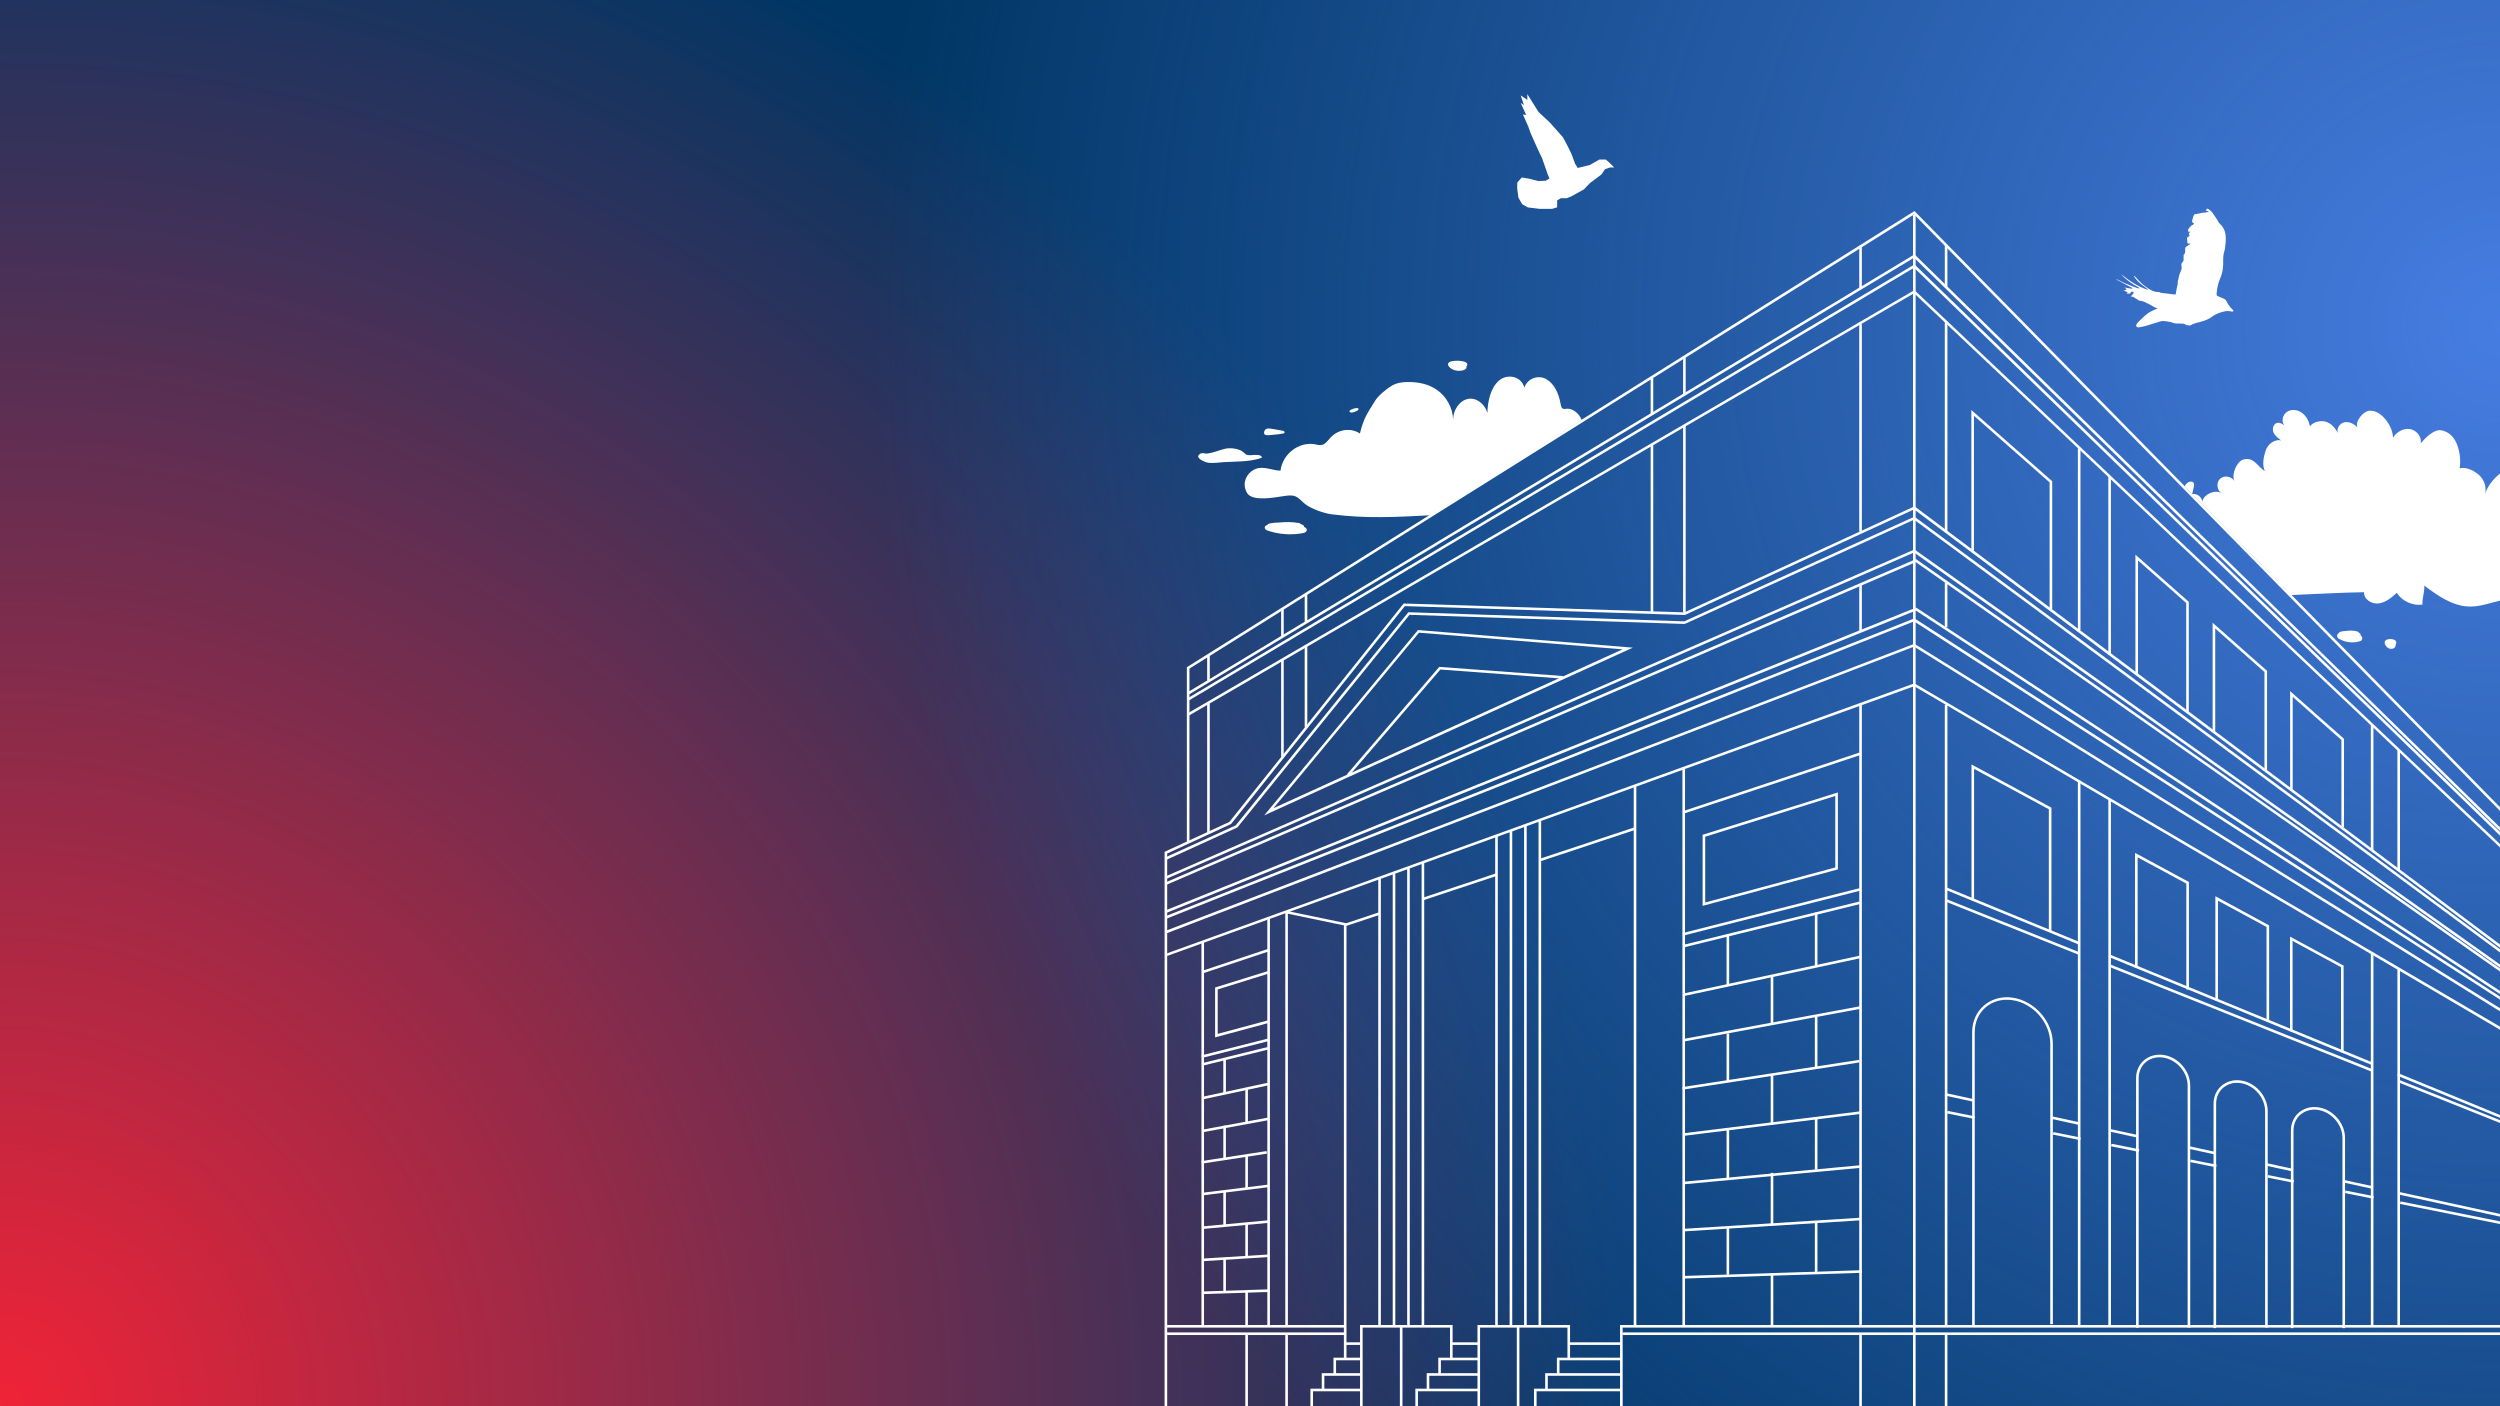 <?xml version="1.0" encoding="utf-8"?>
<!-- Generator: Adobe Illustrator 26.4.1, SVG Export Plug-In . SVG Version: 6.00 Build 0)  -->
<svg version="1.1" id="Layer_1" xmlns="http://www.w3.org/2000/svg" xmlns:xlink="http://www.w3.org/1999/xlink" x="0px" y="0px"
	 viewBox="0 0 1920 1080" style="enable-background:new 0 0 1920 1080;" xml:space="preserve">
<style type="text/css">
	.st0{fill:#003664;}
	.st1{clip-path:url(#SVGID_00000106855025381105862160000009690020180406700209_);}
	.st2{fill:url(#SVGID_00000023252896503747145660000016177267366743175043_);}
	.st3{fill:url(#SVGID_00000062888696321047126680000004774010130676198846_);}
	.st4{clip-path:url(#SVGID_00000176727554589985678970000004251713839758003850_);}
	.st5{fill:#FFFFFF;}
</style>
<rect class="st0" width="1920" height="1080"/>
<g>
	<defs>
		<rect id="SVGID_1_" width="1920" height="1080"/>
	</defs>
	<clipPath id="SVGID_00000019652504370743786210000000609555205639808684_">
		<use xlink:href="#SVGID_1_"  style="overflow:visible;"/>
	</clipPath>
	<g style="clip-path:url(#SVGID_00000019652504370743786210000000609555205639808684_);">
		
			<radialGradient id="SVGID_00000118393924306523444510000007647367540493505697_" cx="-24.374" cy="1493.607" r="1342.109" gradientTransform="matrix(0.931 0 0 0.931 22.701 -311.1)" gradientUnits="userSpaceOnUse">
			<stop  offset="0" style="stop-color:#F02337"/>
			<stop  offset="1" style="stop-color:#F02337;stop-opacity:0"/>
		</radialGradient>
		<circle style="fill:url(#SVGID_00000118393924306523444510000007647367540493505697_);" cx="0" cy="1080" r="1250"/>
		
			<radialGradient id="SVGID_00000145752827113775875170000004195954741419970203_" cx="1895.626" cy="602.446" r="1342.109" gradientTransform="matrix(0.931 0 0 0.931 154.471 -311.1)" gradientUnits="userSpaceOnUse">
			<stop  offset="0" style="stop-color:#467DE1"/>
			<stop  offset="1" style="stop-color:#467DE1;stop-opacity:0"/>
		</radialGradient>
		<circle style="fill:url(#SVGID_00000145752827113775875170000004195954741419970203_);" cx="1920" cy="250" r="1250"/>
	</g>
</g>
<g>
	<defs>
		<rect id="SVGID_00000109015618461382325170000010305770435882693823_" x="820" width="1100" height="1080"/>
	</defs>
	<clipPath id="SVGID_00000160174001072468851370000001292810187854149033_">
		<use xlink:href="#SVGID_00000109015618461382325170000010305770435882693823_"  style="overflow:visible;"/>
	</clipPath>
	<g style="clip-path:url(#SVGID_00000160174001072468851370000001292810187854149033_);">
		<g>
			<rect x="1469.2" y="165" class="st5" width="2" height="940.5"/>
			<polygon class="st5" points="1046.5,1084.6 1044.5,1084.6 1044.5,1017.6 1115.6,1017.6 1115.6,1043.5 1113.6,1043.5 
				1113.6,1019.6 1046.5,1019.6 			"/>
			<polygon class="st5" points="1136.7,1084.1 1134.7,1084.1 1134.7,1017.6 1205.8,1017.6 1205.8,1043.5 1203.8,1043.5 
				1203.8,1019.6 1136.7,1019.6 			"/>
			<polygon class="st5" points="1246.2,1082.9 1244.2,1082.9 1244.2,1017.6 2016.9,1017.6 2016.9,1019.6 1246.2,1019.6 			"/>
			<rect x="895.7" y="1017.6" class="st5" width="137.2" height="2"/>
			<rect x="1246" y="1023.3" class="st5" width="770.9" height="2"/>
			<rect x="895.4" y="1023.3" class="st5" width="137.3" height="2"/>
			<polygon class="st5" points="2016.9,733 1470,197.9 913.4,533.2 912.4,531.5 1470.3,195.4 1470.9,195.9 2018.3,731.6 			"/>
			<polygon class="st5" points="2016.8,735.6 1470,205.6 913.2,537.9 912.2,536.2 1470.3,203.1 1470.9,203.6 2018.2,734.1 			"/>
			<polygon class="st5" points="2016.8,742.4 1470,225.2 913.2,549.5 912.2,547.8 1470.3,222.8 1470.8,223.3 2018.1,741 			"/>
			<polygon class="st5" points="1800.2,635.3 1798.2,635.3 1798.2,568.3 1760.8,535.2 1760.8,606.5 1758.8,606.5 1758.8,530.8 
				1800.2,567.4 			"/>
			<polygon class="st5" points="1741.1,591.3 1739.1,591.3 1739.1,516.1 1701.3,482.7 1701.3,561.5 1699.3,561.5 1699.3,478.3 
				1741.1,515.2 			"/>
			<polygon class="st5" points="1681,546.7 1679,546.7 1679,463.1 1642,430.4 1642,517.5 1640,517.5 1640,426 1681,462.2 			"/>
			<polygon class="st5" points="1576.1,467.9 1574.1,467.9 1574.1,370.5 1516,319.3 1516,422.9 1514,422.9 1514,314.9 1576.1,369.6 
							"/>
			<polygon class="st5" points="2016.7,802.9 1470,399.1 1293.9,479.2 1293.7,479.2 1082.5,472.2 950.3,635.5 895.9,660.3 
				895.1,658.4 949,633.9 1081.6,470.2 1082.1,470.2 1293.5,477.2 1470.3,396.8 1470.7,397.1 2017.9,801.3 			"/>
			<polygon class="st5" points="2016.7,811.7 1470,424.3 896.1,674.8 895.3,673 1470.3,422 2017.9,810.1 			"/>
			<polygon class="st5" points="2016.8,814 1471.3,431.7 896.1,679.4 895.3,677.6 1471.5,429.4 2017.9,812.4 			"/>
			<polygon class="st5" points="2016.5,826.8 1471.4,468.9 896,701 895.3,699.1 1471.6,466.6 1472,466.9 2017.6,825.1 			"/>
			<polygon class="st5" points="2016.8,830.2 1470,477.2 895.7,705.6 895,703.7 1470.3,474.9 2017.9,828.6 			"/>
			<polygon class="st5" points="2017,837.1 1470,496.6 895.9,716.8 895.1,714.9 1470.3,494.4 1470.7,494.7 2018.1,835.4 			"/>
			<polygon class="st5" points="2016.8,847.6 1470.1,527 896,734.3 895.3,732.5 1470.3,524.8 1470.7,525.1 2017.8,845.8 			"/>
			
				<rect x="1928.7" y="767.1" transform="matrix(0.38 -0.925 0.925 0.38 398.622 2318.644)" class="st5" width="2" height="189.5"/>
			
				<rect x="1720.2" y="667.1" transform="matrix(0.38 -0.925 0.925 0.38 348.73 2072.581)" class="st5" width="2" height="217.8"/>
			
				<rect x="1544.8" y="648.7" transform="matrix(0.38 -0.925 0.925 0.38 306.778 1865.669)" class="st5" width="2" height="110.4"/>
			
				<rect x="1290.7" y="699.5" transform="matrix(0.969 -0.246 0.246 0.969 -130.486 356.288)" class="st5" width="140.6" height="2"/>
			
				<rect x="922.9" y="803.9" transform="matrix(0.969 -0.245 0.245 0.969 -168.557 257.671)" class="st5" width="52.5" height="2"/>
			
				<rect x="1928.7" y="772" transform="matrix(0.371 -0.929 0.929 0.371 409.105 2336.568)" class="st5" width="2" height="188.5"/>
			
				<rect x="1720.1" y="674.3" transform="matrix(0.371 -0.929 0.929 0.371 355.355 2090.396)" class="st5" width="2" height="217.1"/>
			
				<rect x="1544.7" y="657.8" transform="matrix(0.371 -0.929 0.929 0.371 310.17 1883.473)" class="st5" width="2" height="109.9"/>
			
				<rect x="1291" y="708.4" transform="matrix(0.971 -0.239 0.239 0.971 -130.209 346.365)" class="st5" width="140.4" height="2"/>
			
				<rect x="923" y="809.9" transform="matrix(0.971 -0.239 0.239 0.971 -166.492 250.662)" class="st5" width="51.8" height="2"/>
			
				<rect x="1291.7" y="748.1" transform="matrix(0.978 -0.21 0.21 0.978 -126.965 302.514)" class="st5" width="138.6" height="2"/>
			<rect x="923" y="836.6" transform="matrix(0.978 -0.21 0.21 0.978 -154.738 217.937)" class="st5" width="51.8" height="2"/>
			
				<rect x="1292" y="786.1" transform="matrix(0.983 -0.182 0.182 0.983 -120.329 260.335)" class="st5" width="138.3" height="2"/>
			
				<rect x="923.5" y="862.2" transform="matrix(0.984 -0.181 0.181 0.984 -140.67 186.196)" class="st5" width="50.9" height="2"/>
			
				<rect x="1292.2" y="824.2" transform="matrix(0.988 -0.152 0.152 0.988 -109.841 216.955)" class="st5" width="137.3" height="2"/>
			
				<rect x="923.2" y="887.8" transform="matrix(0.988 -0.152 0.152 0.988 -124.332 154.889)" class="st5" width="50.6" height="2"/>
			
				<rect x="1928.8" y="852.6" transform="matrix(0.197 -0.981 0.981 0.197 626.813 2648.824)" class="st5" width="2" height="178.7"/>
			
				<rect x="1809.8" y="907" transform="matrix(0.197 -0.981 0.981 0.197 554.584 2512.996)" class="st5" width="2" height="22.2"/>
			
				<rect x="1749.5" y="895.9" transform="matrix(0.197 -0.981 0.981 0.197 518.033 2444.177)" class="st5" width="2" height="20.2"/>
			
				<rect x="1690.1" y="883.9" transform="matrix(0.197 -0.981 0.981 0.197 481.984 2376.346)" class="st5" width="2" height="20.3"/>
			
				<rect x="1630" y="871.2" transform="matrix(0.197 -0.981 0.981 0.197 445.538 2307.764)" class="st5" width="2" height="21.7"/>
			
				<rect x="1585.3" y="862.3" transform="matrix(0.197 -0.981 0.981 0.197 418.404 2256.708)" class="st5" width="2" height="21.4"/>
			
				<rect x="1504" y="846.1" transform="matrix(0.197 -0.981 0.981 0.197 369.054 2163.864)" class="st5" width="2" height="21.3"/>
			
				<rect x="1292.7" y="862.2" transform="matrix(0.992 -0.123 0.123 0.992 -95.892 174.09)" class="st5" width="137" height="2"/>
			
				<rect x="923.8" y="913.2" transform="matrix(0.992 -0.123 0.123 0.992 -105.302 123.768)" class="st5" width="50.8" height="2"/>
			
				<rect x="1292.7" y="900.9" transform="matrix(0.996 -9.273590e-02 9.273590e-02 0.996 -77.77 130.101)" class="st5" width="136.6" height="2"/>
			
				<rect x="923.6" y="939.2" transform="matrix(0.996 -9.273590e-02 9.273590e-02 0.996 -83.101 92.05)" class="st5" width="50.7" height="2"/>
			
				<rect x="1292.9" y="939.5" transform="matrix(0.998 -6.249988e-02 6.249988e-02 0.998 -56.117 86.91)" class="st5" width="136.5" height="2"/>
			
				<rect x="923.5" y="965.1" transform="matrix(0.998 -6.201348e-02 6.201348e-02 0.998 -58.087 60.7)" class="st5" width="50.7" height="2"/>
			
				<rect x="1293" y="977.2" transform="matrix(1 -3.224129e-02 3.224129e-02 1 -30.832 44.389)" class="st5" width="136.1" height="2"/>
			
				<rect x="924" y="990.5" transform="matrix(1 -3.224129e-02 3.224129e-02 1 -31.473 31.114)" class="st5" width="50.2" height="2"/>
			
				<rect x="1928.8" y="845.6" transform="matrix(0.213 -0.977 0.977 0.213 605.012 2621.681)" class="st5" width="2" height="179.5"/>
			
				<rect x="1809.9" y="898.2" transform="matrix(0.213 -0.977 0.977 0.213 536.778 2485.139)" class="st5" width="2" height="22.4"/>
			
				<rect x="1749.3" y="886" transform="matrix(0.213 -0.977 0.977 0.213 501.952 2415.547)" class="st5" width="2" height="20.4"/>
			
				<rect x="1690.1" y="873.2" transform="matrix(0.213 -0.977 0.977 0.213 467.971 2347.526)" class="st5" width="2" height="20.3"/>
			
				<rect x="1629.9" y="859.1" transform="matrix(0.213 -0.977 0.977 0.213 433.44 2278.414)" class="st5" width="2" height="22.1"/>
			
				<rect x="1585.4" y="849.9" transform="matrix(0.213 -0.977 0.977 0.213 407.873 2227.301)" class="st5" width="2" height="21.2"/>
			
				<rect x="1504.4" y="832.1" transform="matrix(0.213 -0.977 0.977 0.213 361.283 2134.157)" class="st5" width="2" height="21.4"/>
			<polygon class="st5" points="2018.4,1090.6 2016.4,1090.6 2016.4,720.9 1470,164.7 913.5,513.5 913.5,646.6 911.5,646.6 
				911.5,512.4 912,512.1 1470.3,162.1 2018.4,720.1 			"/>
			<polygon class="st5" points="896.4,1089.3 894.4,1089.3 894.4,654.2 944.2,631.2 1078,463.5 1078.5,463.5 1293.6,470.3 
				1470.3,388.9 1470.8,389.2 2017.6,798.4 2016.4,800 1470,391.2 1294,472.3 1293.7,472.3 1078.9,465.5 945.5,632.8 945.3,632.9 
				896.4,655.5 			"/>
			
				<rect x="1289.3" y="599.8" transform="matrix(0.949 -0.315 0.315 0.949 -120.013 459.903)" class="st5" width="143.7" height="2"/>
			
				<rect x="1181.6" y="646.9" transform="matrix(0.949 -0.315 0.315 0.949 -142.091 417.671)" class="st5" width="76.2" height="2"/>
			
				<rect x="1091.8" y="679.6" transform="matrix(0.949 -0.315 0.315 0.949 -157.412 388.364)" class="st5" width="59.2" height="2"/>
			
				<rect x="1032.6" y="704.6" transform="matrix(0.949 -0.315 0.315 0.949 -169.109 365.989)" class="st5" width="27.7" height="2"/>
			
				<rect x="922.4" y="737" transform="matrix(0.949 -0.316 0.316 0.949 -184.471 337.484)" class="st5" width="53.4" height="2"/>
			<path class="st5" d="M1307.6,695.7v-54.6l103.9-32.5v59.1L1307.6,695.7z M1309.6,642.6v50.5l99.9-26.9v-54.9L1309.6,642.6z"/>
			<path class="st5" d="M970.9,626.2l118.1-142.3l0.5,0l164.5,13.5L970.9,626.2z M1089.8,485.9L978,620.7l268.1-122L1089.8,485.9z"
				/>
			<rect x="922.7" y="723.6" class="st5" width="2" height="294.9"/>
			<rect x="1292.6" y="274.2" class="st5" width="2" height="28.4"/>
			<rect x="1267.7" y="290.1" class="st5" width="2" height="28.4"/>
			<rect x="1267.7" y="341.7" class="st5" width="2" height="128.2"/>
			<rect x="1002" y="456.3" class="st5" width="2" height="21.3"/>
			<rect x="1002" y="496.3" class="st5" width="2" height="62.3"/>
			<rect x="983.9" y="467.6" class="st5" width="2" height="20.8"/>
			<rect x="983.9" y="506.9" class="st5" width="2" height="74.3"/>
			<rect x="927.1" y="503.4" class="st5" width="2" height="19.3"/>
			<rect x="927.1" y="539.9" class="st5" width="2" height="99.6"/>
			<rect x="973.3" y="704.8" class="st5" width="2" height="313.8"/>
			<rect x="987.1" y="700.6" class="st5" width="2" height="317.8"/>
			<rect x="987.1" y="1024.7" class="st5" width="2" height="65.3"/>
			<rect x="1292.1" y="763.2" class="st5" width="2" height="255.6"/>
			<rect x="1292.1" y="590.1" class="st5" width="2" height="173.1"/>
			<rect x="1254.7" y="602.9" class="st5" width="2" height="415.9"/>
			<g>
				<rect x="1148.3" y="641.5" class="st5" width="2" height="377.3"/>
				<rect x="1159.4" y="637.5" class="st5" width="2" height="381.3"/>
				<rect x="1170.5" y="633.6" class="st5" width="2" height="385.2"/>
				<rect x="1181.6" y="629.6" class="st5" width="2" height="389.2"/>
			</g>
			<g>
				<rect x="1058.5" y="674.6" class="st5" width="2" height="344.2"/>
				<rect x="1069.6" y="670.6" class="st5" width="2" height="348.2"/>
				<rect x="1080.7" y="666.1" class="st5" width="2" height="352.7"/>
				<rect x="1091.8" y="662.5" class="st5" width="2" height="356.4"/>
			</g>
			<polygon class="st5" points="933.2,796.7 933.2,758.4 974,745.7 974.6,747.6 935.2,759.9 935.2,794 973.9,783.6 974.4,785.6 			
				"/>
			<g>
				<rect x="1359.9" y="978.1" class="st5" width="2" height="40.1"/>
				<g>
					<rect x="1326" y="942.8" class="st5" width="2" height="36.2"/>
					<rect x="1393.8" y="937.9" class="st5" width="2" height="38.9"/>
				</g>
			</g>
			<g>
				<rect x="1359.9" y="900.8" class="st5" width="2" height="40.1"/>
				<g>
					<rect x="1326" y="867.5" class="st5" width="2" height="37.2"/>
					<rect x="1393.8" y="859" class="st5" width="2" height="39.2"/>
				</g>
			</g>
			<g>
				<rect x="1359.9" y="825.3" class="st5" width="2" height="38.5"/>
				<g>
					<rect x="1326" y="793.7" class="st5" width="2" height="37.2"/>
					<rect x="1393.8" y="780.9" class="st5" width="2" height="38.8"/>
				</g>
			</g>
			<g>
				<rect x="1359.9" y="749" class="st5" width="2" height="37.6"/>
				<g>
					<rect x="1326" y="717.8" class="st5" width="2" height="38.8"/>
					<rect x="1393.8" y="700.9" class="st5" width="2" height="40.6"/>
				</g>
			</g>
			<polygon class="st5" points="1034.1,1043.4 1032.1,1043.4 1032.1,710.7 987.9,701.5 988.3,699.6 1034.1,709.1 			"/>
			<g>
				<rect x="939.5" y="966.6" class="st5" width="2" height="25.2"/>
				<rect x="956.4" y="991.3" class="st5" width="2" height="27.1"/>
			</g>
			<g>
				<rect x="939.5" y="915" class="st5" width="2" height="26.1"/>
				<rect x="956.4" y="939.4" class="st5" width="2" height="26"/>
			</g>
			<g>
				<rect x="939.5" y="864.5" class="st5" width="2" height="25.8"/>
				<rect x="956.4" y="887.5" class="st5" width="2" height="25.7"/>
			</g>
			<g>
				<rect x="939.5" y="812.9" class="st5" width="2" height="26.7"/>
				<rect x="956.4" y="835.5" class="st5" width="2" height="26.2"/>
			</g>
			<rect x="956.4" y="1023.8" class="st5" width="2" height="66.8"/>
			<rect x="1075.1" y="1018.4" class="st5" width="2" height="66.4"/>
			<rect x="1164.9" y="1019.2" class="st5" width="2" height="64.9"/>
			<g>
				<polygon class="st5" points="1180.1,1081.2 1178.1,1081.2 1178.1,1066.5 1245.4,1066.5 1245.4,1068.5 1180.1,1068.5 				"/>
				<polygon class="st5" points="1188.7,1067.8 1186.7,1067.8 1186.7,1054.6 1245.4,1054.6 1245.4,1056.6 1188.7,1056.6 				"/>
				<polygon class="st5" points="1197.7,1055.6 1195.7,1055.6 1195.7,1042.7 1245.4,1042.7 1245.4,1044.7 1197.7,1044.7 				"/>
				<rect x="1204.8" y="1030.9" class="st5" width="40.6" height="2"/>
			</g>
			<g>
				<polygon class="st5" points="1089,1084.5 1087,1084.5 1087,1066.5 1135.3,1066.5 1135.3,1068.5 1089,1068.5 				"/>
				<polygon class="st5" points="1097.7,1067.8 1095.7,1067.8 1095.7,1054.6 1135.3,1054.6 1135.3,1056.6 1097.7,1056.6 				"/>
				<polygon class="st5" points="1106.6,1055.6 1104.6,1055.6 1104.6,1042.7 1135.3,1042.7 1135.3,1044.7 1106.6,1044.7 				"/>
				<rect x="1113.7" y="1030.9" class="st5" width="21.6" height="2"/>
			</g>
			<g>
				<polygon class="st5" points="1008.4,1084.5 1006.4,1084.5 1006.4,1066.5 1045.7,1066.5 1045.7,1068.5 1008.4,1068.5 				"/>
				<polygon class="st5" points="1017.1,1067.8 1015.1,1067.8 1015.1,1054.6 1045.7,1054.6 1045.7,1056.6 1017.1,1056.6 				"/>
				<polygon class="st5" points="1026.1,1055.6 1024.1,1055.6 1024.1,1042.7 1045.7,1042.7 1045.7,1044.7 1026.1,1044.7 				"/>
				<rect x="1033.1" y="1030.9" class="st5" width="12.6" height="2"/>
			</g>
			<rect x="1595.8" y="599.6" class="st5" width="2" height="419.2"/>
			<rect x="1619.2" y="613.5" class="st5" width="2" height="405.3"/>
			<rect x="1595.8" y="344.4" class="st5" width="2" height="139.7"/>
			<rect x="1619.2" y="365.9" class="st5" width="2" height="135.8"/>
			<rect x="1820.8" y="556.6" class="st5" width="2" height="96.7"/>
			<rect x="1841.2" y="575.5" class="st5" width="2" height="93"/>
			<rect x="1820.8" y="732.2" class="st5" width="2" height="286"/>
			<rect x="1841.2" y="743.9" class="st5" width="2" height="274.6"/>
			<polygon class="st5" points="1799.9,808.1 1797.9,808.1 1797.9,742.8 1760.7,722.6 1760.7,792 1758.7,792 1758.7,719.3 
				1799.9,741.6 			"/>
			<polygon class="st5" points="1742.7,784.8 1740.7,784.8 1740.7,711.9 1703.4,691.7 1703.4,768.4 1701.4,768.4 1701.4,688.3 
				1742.7,710.7 			"/>
			<polygon class="st5" points="1681.1,759.9 1679.1,759.9 1679.1,678.6 1641.7,658.4 1641.7,743.3 1639.7,743.3 1639.7,655 
				1681.1,677.4 			"/>
			<polygon class="st5" points="1575.5,715.1 1573.5,715.1 1573.5,621.5 1516.1,590.5 1516.1,691.3 1514.1,691.3 1514.1,587.1 
				1575.5,620.3 			"/>
			<path class="st5" d="M1516.6,1017.6h-2V792.9c0-8.3,3.2-15.6,9-20.6c5.9-5.1,13.8-7.3,22.1-6.1c17,2.5,30.9,18.3,30.9,35.4v215.4
				h-2V801.5c0-16.1-13.1-31.1-29.2-33.4c-7.8-1.1-15.1,0.9-20.5,5.6c-5.4,4.7-8.3,11.4-8.3,19.1V1017.6z"/>
			<path class="st5" d="M1682.1,1019.6h-2V833.8c0-10.4-8.5-20.1-18.9-21.6c-5-0.7-9.7,0.5-13.3,3.6c-3.5,3-5.4,7.4-5.4,12.3v191.5
				h-2V828.1c0-5.5,2.2-10.5,6.1-13.8c4-3.4,9.2-4.9,14.9-4.1c11.4,1.6,20.6,12.2,20.6,23.6V1019.6z"/>
			<path class="st5" d="M1702,1020h-2V847.7c0-5.5,2.2-10.5,6.1-13.8c4-3.4,9.2-4.9,14.9-4.1c11.4,1.6,20.6,12.2,20.6,23.6v166.2h-2
				V853.4c0-10.4-8.5-20.1-18.9-21.6c-5-0.7-9.7,0.6-13.3,3.6c-3.5,3-5.4,7.4-5.4,12.3V1020z"/>
			<path class="st5" d="M1801,1020h-2V874c0-10.4-8.5-20.1-18.9-21.6c-5-0.7-9.7,0.6-13.3,3.6c-3.5,3-5.4,7.4-5.4,12.3V1020h-2
				V868.3c0-5.5,2.2-10.5,6.1-13.8c4-3.4,9.2-4.9,14.9-4.1c11.4,1.6,20.6,12.2,20.6,23.6V1020z"/>
			<rect x="1427.9" y="188.7" class="st5" width="2" height="32.8"/>
			<rect x="1493.6" y="187.9" class="st5" width="2" height="32.8"/>
			<rect x="1427.9" y="248.9" class="st5" width="2" height="159.5"/>
			<rect x="1292.6" y="326.8" class="st5" width="2" height="143.8"/>
			<rect x="1427.9" y="448.7" class="st5" width="2" height="35.9"/>
			<rect x="1427.9" y="541.2" class="st5" width="2" height="476.3"/>
			<rect x="1493.6" y="541.2" class="st5" width="2" height="476.8"/>
			<rect x="1493.6" y="447.8" class="st5" width="2" height="33.9"/>
			<rect x="1493.6" y="247.1" class="st5" width="2" height="160.7"/>
			<rect x="1427.9" y="1024.3" class="st5" width="2" height="67.5"/>
			<rect x="1493.6" y="1024.3" class="st5" width="2" height="76"/>
			<polygon class="st5" points="1036,595.9 1034.5,594.6 1105.4,512.1 1105.9,512.2 1200.4,519.2 1200.3,521.2 1106.2,514.2 			"/>
		</g>
		<g>
			<path class="st5" d="M1195.9,159.2v-3.4v-1.9l2.9-1.7h4.6l3.6-1.5l9.5-5.3l4.6-4.8l3.6-2.7l5.1-3.8l2.9-4.2l3.8-1.3h3.2l-3.6-3.6
				l-2.9-2.5h-4.8l-7.4,4.2l-9.3,2.3l-2.1-3.4l-2.7-7.4l-3.4-6.9l-3.2-5.9l-9.9-11.2l-8.8-8.2l-8.6-13.7v4.4l-5.1-3.4l2.5,7.4
				l-2.5-1.7l4.2,9.3l-2.5-0.4l4.2,9.5l1.9,5.3l3.2,7.2l2.7,5.9l2.7,5.7l2.3,6.5l1.9,5.5l1.5,3.6l-2.9,1.7l-5.7,0.2l-7.6-1.9
				l-5.1-0.8l-3.4,3.8c0,0-0.2,4.8,0,5.5c0.2,0.6,0.8,6.1,0.8,6.1l2.9,5.1l4.4,2.5l9.1,1.1h9.5L1195.9,159.2z"/>
			<g>
				<path class="st5" d="M1713.4,236.5c-0.8-0.9-1.6-1.9-2.3-3c-0.9-1.3-1.2-3.2-2.8-3.9c-1.3-0.6-2.6-1.2-3.9-1.7
					c-2-0.7-2.2-0.9-2-3c0.4-3.8,1.1-7.6,2.7-11.1c2-4.5,2.5-9.2,2.3-14.1c0-1.5,0.1-3,0.3-4.5c0.1-1,0.6-1.9,0.8-2.9
					c0.7-4.4,1.4-8.7,0.5-13.2c-0.6-3-2.1-5.4-4.2-7.3c-1.3-1.2-1.6-2.8-2.7-4.1c-1-1.3-1.7-2.7-2.7-4c-0.6-0.9-1.4-1.7-2.2-2.3
					c-0.6-0.5-1.4-1-2.1-1.2c-0.2-0.1-0.7,1-1.1,1.6c1,0.3,1.6,0.4,2.4,0.6c-2.1,0.9-2.2,0.9-4.1,0.9c-0.5,0-0.9,0.1-1.4,0.2
					c-1.3,0.3-2.6,0.7-3.8,0.8c-1.5,0.1-2,0.2-2.5,1.6c-0.4,1.3-0.9,2.6-1.1,4c-0.1,0.4,0.4,0.9,0.7,1.3c0.2,0.2,0.7,0.3,1,0.4
					c-0.4,0.4-0.7,0.8-1.1,1.1c-0.4,0.3-1.1,0.4-1.4,0.8c-0.8,0.8-1.5,1.6-2.1,2.5c-0.3,0.5,0,1.2,0,2h1.8c-0.5,0.3-0.9,0.7-1.4,1
					c0.2,0.8,0.4,1.5,0.6,2.2c-0.3,0.2-0.6,0.4-0.8,0.5c-1,0.4-1.5,1.1-1.1,2.3c0.1,0.3,0.1,0.6,0.1,0.8c0.1,2.3,0.1,2.3,2.4,2.3
					c0.1,0,0.2,0.1,0.2,0.1c-1,0.7-2,1.4-3,2c-0.9,0.5-1.2,1.1-1.2,2.1c0,1.4,0.4,3-1,4.2c-0.2,0.1-0.2,0.5-0.2,0.8
					c0,1.1,0,2.2,0,3.2c0,0.5-0.1,1.1-0.4,1.3c-1.3,1-1.5,2.4-1.2,3.8c0.3,1.7-0.2,3.2-1,4.7c-0.5,0.9-0.7,2-1,3.1
					c-0.2,0.8-0.3,1.6-0.5,2.4c-0.1,0.6-0.5,1.2-0.4,1.8c0.2,1.4-0.3,2.7-0.6,4c-0.4,1.8-0.7,3.7-1,5.5c-0.2,0-0.3,0.1-0.5,0.1
					c-3.6-0.4-7.1-0.8-10.7-1.3c-0.6-0.1-1.2-0.6-1.8-0.6c-2.7,0.1-5.1-0.9-7.3-2.3c-3.8-2.3-7-5.2-9.9-8.6
					c-0.5-0.6-1.1-1.1-1.6-1.6c-0.1,0.1-0.2,0.2-0.3,0.2c0.4,0.6,0.8,1.2,1.2,1.8c2,2.8,4.7,4.8,7.5,6.8c0.7,0.5,1.3,1,2,1.5
					c-0.1,0.1-0.2,0.2-0.2,0.4c-7.5-2.4-13.8-6.8-20-11.7c0.6,0.8,1.2,1.5,2,2.2c3.2,2.9,6.6,5.3,10.4,7.3c0.5,0.3,0.9,0.6,1.4,1
					c-0.1,0.1-0.1,0.2-0.2,0.3c-0.6-0.2-1.3-0.3-1.9-0.5c-3.1-1.2-6.2-2.3-9.2-3.6c-2.2-1-4.4-2.2-6.6-3.3c0.3,0.3,0.5,0.6,0.8,0.8
					c3.2,1.8,6.5,3.5,9.7,5.2c0.7,0.4,1.4,0.8,2,1.1c-0.1,0.2-0.1,0.3-0.2,0.5c-1.9-0.3-3.9-0.7-5.9-1c0.4,0.8,1.7,0.5,1.5,1.8
					c-0.6,0.1-1.3,0.2-2.1,0.3c1.1,0.6,2.1,1.2,3.2,1.8c-0.6,0.3-0.8,0.4-1.1,0.6c0.6,0.2,1.1,0.2,1.7,0.2c0.8,0,1.6,0.1,1.7-1.2
					c0-0.1,0.9-0.4,1.3-0.3c0.3,0.1,0.6,0.5,1,1c-0.8,0.9-1.6,1.8-2.4,2.8c0.3,0,0.7-0.1,1.2,0c0.4,0.1,0.8,0.3,1.2,0.5
					c0.6,0.3,1.1,0.8,1.6,1.1c0.4,0.2,0.9,0.3,1.1,0.5c0.7,1,1.7,1,2.7,1.2c1,0.1,1.9,0.4,2.8,0.8c0.8,0.3,1.5,0.8,2.2,1.1
					c0.3,0.1,0.6,0.2,0.9,0.4c1.7,0.9,3.3,1.8,4.9,2.7c0.6,0.3,1.2,0.4,2.1,0.6c-0.6,0.3-0.8,0.5-1.1,0.6c-1.5,0.7-3,1.3-4.5,2.1
					c-3.3,1.8-5.8,4.7-8.5,7.1c-1.2,1.1-2.1,2.2-2.5,3.5c0.6,1.9,2,1.4,3.2,1.2c1.4-0.3,2.8-0.5,4.2-0.9c3.8-1.1,7.6-2.4,11.5-3.5
					c0.9-0.3,1.9-0.3,2.8-0.2c2.2,0.3,4.4,0.4,6.6,1.3c1.7,0.7,3.8,0.6,5.7,0.6c1.4,0,2.7-0.1,4,0.8c0.8,0.5,2.1,0.6,3.1,0.7
					c0.5,0,1-0.3,1.4-0.5c0.8-0.4,1.6-0.9,2.5-1.1c4.6-1.2,9.3-2.2,13.2-5.1c2.5-1.9,5.3-3,8.3-3.8c2.2-0.6,4.3-0.9,6.5-0.3
					c0.5,0.1,1,0,1.6,0c0.1-0.1,0.2-0.2,0.2-0.4C1714.8,237.8,1714.1,237.2,1713.4,236.5z"/>
			</g>
			<g>
				<g>
					<path class="st5" d="M1813.1,488.1c0,0-0.1,0-0.1-0.1c0-0.9-0.4-1.7-1.3-2c-0.3-0.5-0.8-0.9-1.4-1.1c-3-0.7-5.9-0.8-8.7-0.3
						c-1.4,0-2.7,0.2-4.1,0.6c-0.8,0.2-1.3,0.7-1.5,1.2c-1.6,0.8-1.4,3.3,0.1,4.1c5.1,2.9,10.9,3.7,16.5,1.9
						C1814.6,491.8,1814.7,489.2,1813.1,488.1z"/>
					<path class="st5" d="M1838.6,491.3c-1.7-0.7-3.6-0.7-5.4-0.1c-0.9,0.3-1.9,1.3-1.8,2.3c0.3,3.1,3.5,5.8,6.7,4.5
						c1.2-0.5,2-1.6,1.7-2.9c0-0.1,0.1-0.1,0.2-0.2C1840.8,493.3,1840.1,491.8,1838.6,491.3z"/>
				</g>
				<g>
					<path class="st5" d="M1683.6,379.4c1.1-5,2.7-8.7-0.2-9.5c-2.2-0.5-4.6,1.3-5.5,3.6L1683.6,379.4z"/>
					<path class="st5" d="M2060.8,450.5c-6.8-0.8-13.7-3.2-20.5-4.1c1.4-5.1-2.6-10.5-7.6-12.4c-5-1.9-10.5-1.3-15.8-0.7
						c-0.8-3.2-1.6-6.4-2.3-9.6c-0.5-1.9-1-3.9-2.2-5.3c-2.6-3.2-7.8-3.1-11.4-0.9c-3.5,2.2-7.3,5.3-9.3,8.9
						c-1.9-3.8-5.9-6.2-10.1-6.7c-4.2-0.5-8.4,0.6-12.2,2.4c-1.8,0.9-4.3,1.8-5.6,0.2c-0.5-0.6-0.6-1.5-0.8-2.2
						c-0.9-3.2-3.1-9-6.4-9.3c9.7-0.1,19.3-1.3,28.7-3.7c2.1-0.5,4.5-1.5,4.8-3.6c0.4-2.3-2-4-4.1-4.9c-8.3-3.7-17.9-4.6-26.8-2.6
						c2.3-2.3,1.2-7.7-2.1-7.8c-3.3,0-8.1,1.7-11.4,4.2c2-2.9,10.5-24.9,2.6-31.6c-13.3-11.3-35.5,4-39.8,18.7
						c1.3-5-0.4-10.6-4.1-14.2c-3.7-3.6-10.4-7.1-15.4-5.6c1.4-7.4-0.2-27.5-14.8-29.3c-5.1-0.6-11.9,6.2-15.1,10.1
						c1-5-3.2-10.2-8.3-11c-5.1-0.7-10.2,2.2-13,6.6c-0.1-4.8-2.2-9.3-5.1-13.2c-3.1-4.1-7.6-7.7-12.7-7.5c-5.1,0.2-11.8,8.6-9.4,13
						c-2.6-2.9-6.6-5-10.4-4c-3.5,0.9-6,5-4.7,8.2c-1.9-3.6-4.6-6.9-8.3-8.4c-4-1.7-10.8-0.5-13.1,3.3c-0.8-4-2.7-7.8-6-10.3
						c-3.2-2.5-7.9-3.2-11.4-1.1c-3.5,2.1-4.9,7.3-2.4,10.5c-1.6-1.1-3.4-2.2-5.2-1.9c-2.9,0.5-4.2,4.3-3.2,7.1
						c1.1,2.8,3.6,4.6,6,6.4c-5.1-1.1-10.3,2.9-11.9,7.9c-1.6,5-2.8,10.9-0.6,15.6c-5.6-3.1-8.1-11-16.4-8.8
						c-5.3,1.4-9.4,11.6-7,16.6c-2-3.7-7.7-4.7-10.9-1.9c-3.1,2.8-2.7,8.6,0.8,11c-5-2.9-14.3,1.4-14.5,7.1c0-3.7-4-7-7.7-6.2
						l75.9,77.5c18.7-0.8,38.4-1.9,56-2.2c-0.4,5.4,5.9,9.4,11.3,8.6c5.4-0.7,9.8-4.5,13.8-8.1c4.1,6.4,12.2,10.1,19.8,9
						c-0.6-3.8,1.9-10.8,1.3-14.6c10.3,7.7,21.5,15.7,34.3,16.1c6.4,0.2,12.6-1.5,18.7-3.2c3.3-1,7.8-1.9,11.6-2.9
						c1.2-0.3,2.4-0.6,3.4-0.9c2.5,3.6,6.2,6.2,10.3,7.5c1.9,0.5,3.9,0.8,5.6,0c1.8-0.8,3.1-4,2.3-5.7c8.3,2.3,17.1,2.3,25.8,2.3
						c3.3,0,6.8,0,9.6-1.9c2.8-1.8,4.8-8.1,2.6-10.6c25.3-0.1,50.5,6.9,75.6,4.1c0.9-0.1,1.9-0.3,2.3-1.1
						C2064.9,452,2062.6,450.7,2060.8,450.5z"/>
				</g>
			</g>
			<g>
				<g>
					<path class="st5" d="M941,344.6c3.9-0.9,10.7-0.1,14,2.7c0.4,0.4,0.8,0.9,1.2,1.2c1.6,1.4,3.8,1.1,5.8,1
						c1.6-0.1,6.7-0.8,7.2,1.9c-0.9,0.3-1.8,0.8-2.8,1c-8.2,2.3-17.4,2-25.9,2.5c-4.3,0.2-8.7,1.1-13,0.4c-2.5-0.4-10.6-3.9-5.8-6.8
						c1.8-1.1,3.7,0.1,5.6-0.2C932.1,347.7,936.3,345.7,941,344.6z"/>
					<path class="st5" d="M977.7,329.5c2.5,0.4,4.9,0.8,7.4,1.3c0.4,0.1,0.8,0.1,1.1,0.4c0.3,0.3,0.5,0.9,0.2,1.3
						c-0.2,0.3-0.5,0.4-0.8,0.4c-2.6,0.5-5.2,0.9-7.8,1c-1.4,0.1-5.5,0.9-6.5-0.2c-0.9-1-0.5-2.7,0.3-3.6
						C973,328.5,975.9,329.2,977.7,329.5z"/>
					<path class="st5" d="M1043.3,314.6c1.1-3.3-10.7,1-5.7,2.2c1.3,0.3,3.9-0.8,5-1.6C1042.9,315.1,1043.2,314.9,1043.3,314.6z"/>
					<path class="st5" d="M1001.8,404.8c-0.1,0-0.1,0-0.2-0.1c0-0.9-0.7-1.7-2.2-2c-0.5-0.5-1.4-1-2.3-1.1c-5-0.8-9.8-0.8-14.6-0.3
						c-2.3,0-4.5,0.2-6.8,0.6c-1.3,0.2-2.1,0.7-2.5,1.3c-2.7,0.8-2.3,3.4,0.1,4.2c8.5,3,18.2,3.8,27.6,2
						C1004.3,408.6,1004.5,406,1001.8,404.8z"/>
					<path class="st5" d="M1124,277.6c-2.9-0.7-6-0.7-9-0.2c-1.5,0.3-3.1,1.3-3,2.4c0.6,3.2,5.9,6,11.3,4.7c2-0.5,3.4-1.6,2.8-3
						c0.1-0.1,0.2-0.2,0.3-0.2C1127.6,279.7,1126.6,278.2,1124,277.6z"/>
				</g>
				<path class="st5" d="M1214.7,322.6c-1.6-4.8-6.8-9-11.1-8.7c-1.3,0.1-2.7,0.5-3.7-0.3c-0.9-0.8-1.2-2.3-1.4-3.6
					c-1.3-7.7-4.9-15.4-10.9-18.8c-6-3.4-14.4-0.9-16.9,6.5c-2.3-8.9-13.2-10.9-19.5-5.4c-6.3,5.5-8.6,15.4-8.9,24.7
					c-2.1-7.1-8.7-11.9-15-10.6c-6.2,1.2-11.3,8.3-11.3,15.8c-0.3-9.3-5.4-17.8-12.2-22.6c-6.7-4.8-14.8-6.3-22.6-6.2
					c-4.1,0-8.4,0.6-12.1,2.7c-4.1,2.4-10.6,7.6-13.3,12.1c-6.1,10-8.4,12.8-11.4,24.7c-7.1-4.6-16.6-3.3-22.6,3.2
					c-1.9,2.1-3.7,4.7-6.2,5.5c-1.9,0.6-3.9,0-5.8-0.4c-11.5-2.1-24.6,6.6-26.4,20.3c-5.4-0.2-10.7-2.7-16.1-2.1
					c-6.3,0.7-11.4,6.4-11.4,12.7c0,2.2,0.6,4.4,1.9,6.6c4.3,6.9,22.2,3.1,28.1,2.3c3.1-0.4,6.3-1,9.2,0.3c2.7,1.2,4.7,3.8,7.1,5.7
					c4.9,3.9,14.8,7.3,20.6,8c26.6,3.4,49.6,2.1,76.4,0.7L1214.7,322.6z"/>
			</g>
		</g>
	</g>
</g>
</svg>
